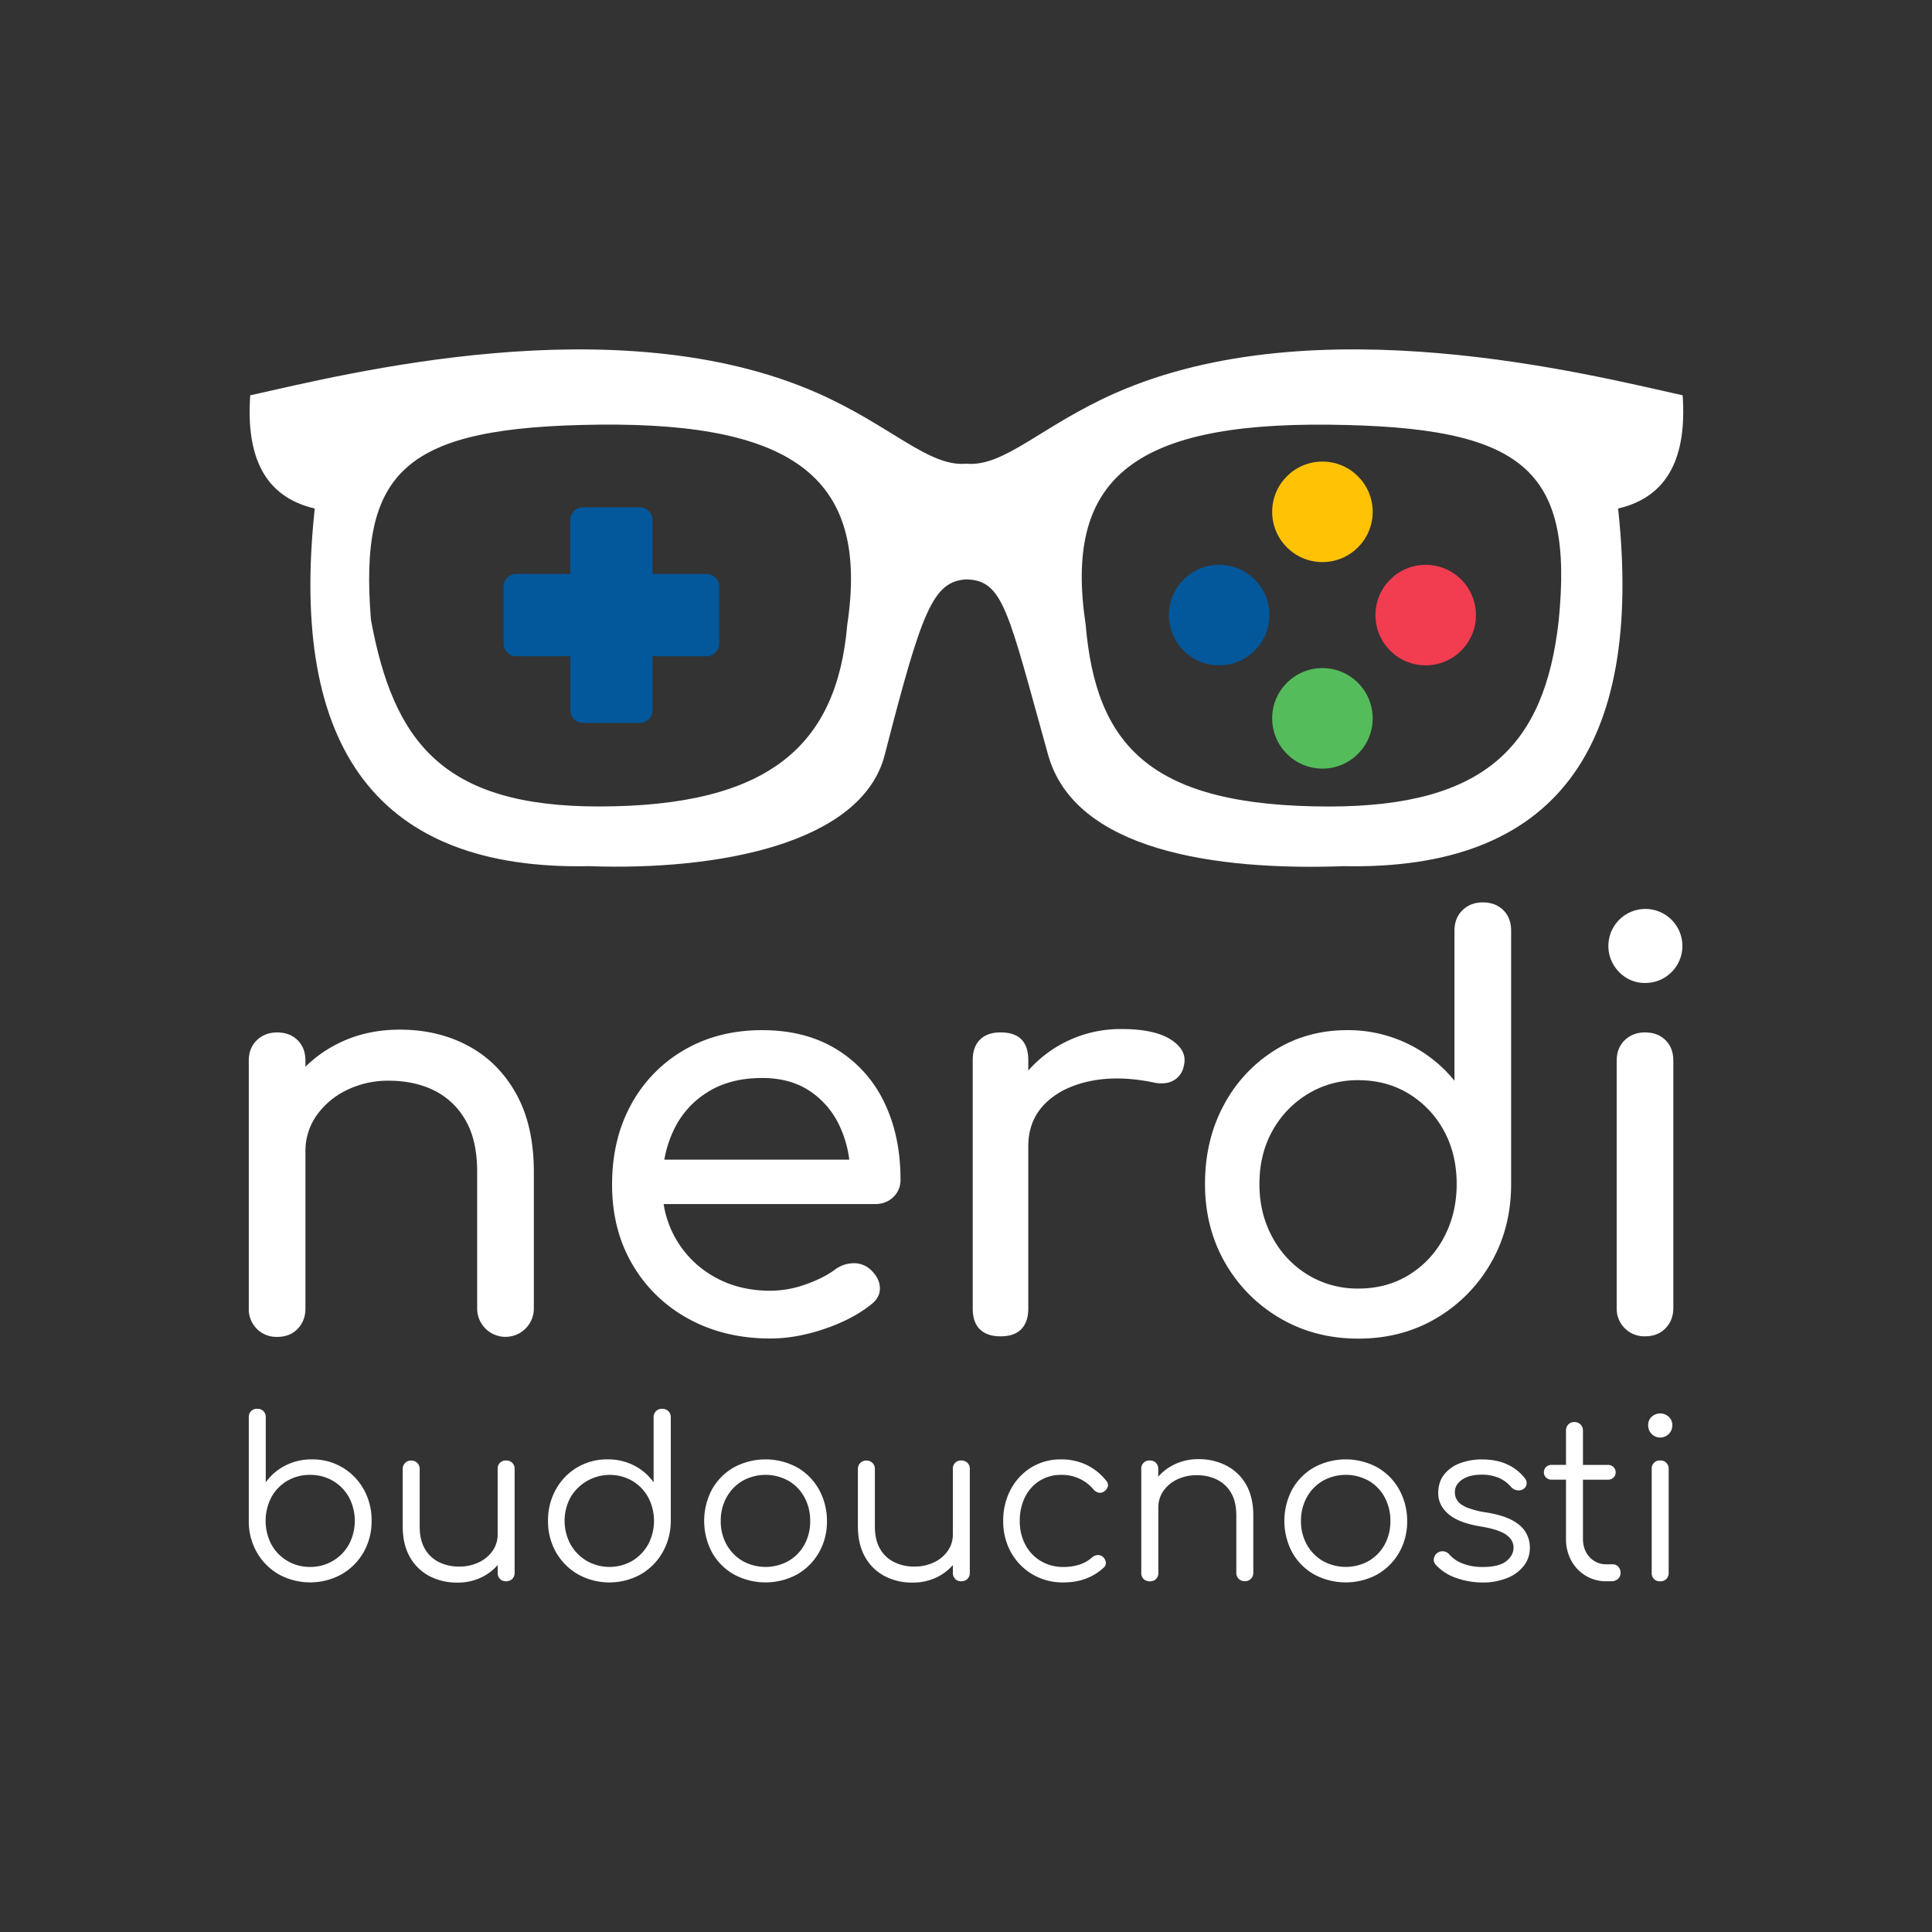 <svg id="Layer_1" data-name="Layer 1" xmlns="http://www.w3.org/2000/svg" viewBox="0 0 1600 1600"><rect x="0" y="0" width="1600" height="1600" fill="#333333" stroke="none"/><defs><style>.cls-1{fill:#fff;}.cls-2{fill:#02589b;}.cls-3{fill:#ffc205;}.cls-4{fill:#f23c50;}.cls-5{fill:#55bc5c;}</style></defs><path class="cls-1" d="M1393.5,327.36c-77.64-17.15-303.5-75.15-469.7-1.89C863.14,352.2,831.55,387,800.36,384c-31.19,3-62.78-31.78-123.43-58.51-166.21-73.26-392.07-15.26-469.7,1.89-3.55,50.29,11.49,84,53.43,93.75-21.45,199.41,52.69,299.72,227,296.19,106.73,3.85,226.09-18.4,245.06-92.22,30.69-119.43,39.88-143.75,67.63-145.27,30.85.75,34.49,26.57,67.64,145.27,22.13,79.28,138.33,96.07,245.06,92.22,174.31,3.53,248.46-96.78,227-296.19C1382,411.38,1397,377.65,1393.5,327.36ZM701.67,517.29c-8.53,100.18-64.77,150.59-205.9,150.59-129.08,0-169.93-53.5-188.58-154.64-9.88-123.43,27.1-159.8,188.58-161.56C661,349.88,719.56,398.56,701.67,517.29Zm589.19-3.37c-11.58,103.87-61,153.91-190,154-148.34,0-193.22-50.41-201.75-150.59-17.89-118.73,36.57-167.41,201.75-165.61C1262.29,353.44,1303.27,388.45,1290.86,513.92Z"/><path class="cls-2" d="M595.57,485.85v47.08A10.56,10.56,0,0,1,585,543.49H540.41v44.59a10.56,10.56,0,0,1-10.56,10.57h-47a10.56,10.56,0,0,1-10.56-10.57V543.49H427.66a10.56,10.56,0,0,1-10.57-10.56V485.85a10.57,10.57,0,0,1,10.57-10.57h44.59V430.69a10.56,10.56,0,0,1,10.56-10.56h47a10.56,10.56,0,0,1,10.56,10.56v44.59H585A10.57,10.57,0,0,1,595.57,485.85Z"/><circle class="cls-3" cx="1095.18" cy="423.87" r="41.62"/><circle class="cls-4" cx="1180.7" cy="509.39" r="41.62"/><circle class="cls-2" cx="1009.66" cy="509.39" r="41.62"/><circle class="cls-5" cx="1095.18" cy="594.91" r="41.62"/><path class="cls-1" d="M388,866.27q-25.08-13.56-56.83-13.57-30.37,0-54.76,13.35a105.11,105.11,0,0,0-23.46,17.37v-4.95q0-10.58-6.45-17t-17-6.44q-10.12,0-16.8,6.44t-6.67,17v205.22a22.81,22.81,0,0,0,23.47,23.47q10.58,0,17-6.67t6.45-16.8V953.93a51.15,51.15,0,0,1,9.2-30.14A65.35,65.35,0,0,1,287,902.85,77.24,77.24,0,0,1,322,895q21.15,0,37.5,8.06a60.82,60.82,0,0,1,26,24.62q9.66,16.56,9.66,42.79v113.19a23.47,23.47,0,1,0,46.94,0V970.5q0-38.19-14.5-64.43T388,866.27Z"/><path class="cls-1" d="M692.83,869q-25.77-15.87-61.66-15.87-36.34,0-64.41,16.33a116.11,116.11,0,0,0-44,45.1q-15.87,28.77-15.87,66.49,0,37.27,16.79,66a119.42,119.42,0,0,0,46.48,45.1q29.67,16.33,67.87,16.34,21.15,0,44.4-7.83t38.88-20.25q7.83-6,7.37-14.26T720.44,1051a20.11,20.11,0,0,0-14-4.84,26.21,26.21,0,0,0-15,5.3q-9.21,6.88-24.15,12.19a87.32,87.32,0,0,1-29.22,5.29q-26.24,0-46.48-11.5a83.71,83.71,0,0,1-42-60.28H724.59q9.2,0,15.18-5.75a19.31,19.31,0,0,0,6-14.5q0-36.35-13.57-64.19A103.52,103.52,0,0,0,692.83,869ZM586.31,904.24q18.63-11.5,44.86-11.5,23,0,39.12,10.58a69.94,69.94,0,0,1,24.85,28.76,93.42,93.42,0,0,1,8.21,28.29H550.16A95.07,95.07,0,0,1,558,935.76,74.1,74.1,0,0,1,586.31,904.24Z"/><path class="cls-1" d="M970.07,861.21q-13.58-9-41.19-9a101.85,101.85,0,0,0-77.3,34.35V878q0-11.5-5.75-17.26T828.57,855q-11,0-17,6t-6,17v205.68q0,11.5,6,17.26t17,5.75q11.5,0,17.26-6t5.75-17V949.33q0-21.17,13.57-35t37.05-18.87q23.46-5.06,52.91.93a27.53,27.53,0,0,0,11,.46,18.28,18.28,0,0,0,9-4.38,17.68,17.68,0,0,0,5.29-9.89Q983.63,870.19,970.07,861.21Z"/><path class="cls-1" d="M1228,747.33q-10.12,0-16.79,6.44t-6.68,17V895a113.26,113.26,0,0,0-88.81-41.87q-33.59,0-60.27,16.79a119.47,119.47,0,0,0-42.11,45.56q-15.42,28.77-15.41,65.11T1014.7,1046a124.16,124.16,0,0,0,45.56,45.79q28.76,16.8,64.65,16.8t64.42-16.8a124.83,124.83,0,0,0,45.33-45.79q16.78-29,16.79-65.34V770.79q0-10.57-6.44-17T1228,747.33Zm-32.21,277.47a79.8,79.8,0,0,1-29,31.06q-18.4,11.28-41.87,11.27a78.88,78.88,0,0,1-41.65-11.27,80.93,80.93,0,0,1-29.45-31.06Q1043,1005,1043,980.62q0-24.86,10.81-44.18a81.85,81.85,0,0,1,29.45-30.59,78.88,78.88,0,0,1,41.65-11.28q23.46,0,41.87,11.28a80.67,80.67,0,0,1,29,30.59q10.59,19.34,10.58,44.18Q1206.35,1005,1195.77,1024.8Z"/><path class="cls-1" d="M1362.34,855q-10.12,0-16.79,6.44t-6.68,17v204.76a22.82,22.82,0,0,0,23.47,23.47q10.58,0,17-6.67t6.44-16.8V878.47q0-10.58-6.44-17T1362.34,855Z"/><path class="cls-1" d="M1362.34,814.05a30.65,30.65,0,1,0-21.4-9A29.23,29.23,0,0,0,1362.34,814.05Z"/><path class="cls-1" d="M283.56,1215.27a48.33,48.33,0,0,0-25.25-6.67,47.16,47.16,0,0,0-22.22,5.21,44.05,44.05,0,0,0-16,13.81v-53.77a7.07,7.07,0,0,0-1.92-5.22,6.81,6.81,0,0,0-5-1.92,6.63,6.63,0,0,0-7.14,7.14v86.33a51.35,51.35,0,0,0,6.86,25.7,48.92,48.92,0,0,0,18.11,18,54,54,0,0,0,51.85-.1,49.1,49.1,0,0,0,18.2-18.19,51.27,51.27,0,0,0,6.68-26.16,51.94,51.94,0,0,0-6.5-26A48.65,48.65,0,0,0,283.56,1215.27ZM289,1279a36.27,36.27,0,0,1-32.28,18.66,36,36,0,0,1-32-18.66,42.42,42.42,0,0,1,0-39,35,35,0,0,1,13.17-13.63,36.52,36.52,0,0,1,18.84-4.93,36.89,36.89,0,0,1,19,4.93A35.59,35.59,0,0,1,289,1240a41.73,41.73,0,0,1,0,39Z"/><path class="cls-1" d="M419.09,1209.51a6.6,6.6,0,0,0-6.95,7v54.14a23.45,23.45,0,0,1-4.21,13.72,28.74,28.74,0,0,1-11.43,9.51,36.72,36.72,0,0,1-16.19,3.48,37.22,37.22,0,0,1-16.73-3.66,27.36,27.36,0,0,1-11.71-11q-4.31-7.31-4.3-18.65v-47.56a6.74,6.74,0,0,0-2-4.94,7,7,0,0,0-5.12-2,6.86,6.86,0,0,0-6.95,7V1264q0,15,5.94,25.42a39.65,39.65,0,0,0,16.19,15.83,49,49,0,0,0,23.23,5.39,44.89,44.89,0,0,0,21.58-5.21,41.45,41.45,0,0,0,11.71-9.33v6.31a7.07,7.07,0,0,0,1.92,5.22,6.82,6.82,0,0,0,5,1.91,7.15,7.15,0,0,0,5.12-1.91,6.89,6.89,0,0,0,2-5.22v-86a6.61,6.61,0,0,0-2-5A7.08,7.08,0,0,0,419.09,1209.51Z"/><path class="cls-1" d="M548.41,1166.71a7.1,7.1,0,0,0-5.12,1.92,6.86,6.86,0,0,0-2,5.22v53.77a44.25,44.25,0,0,0-15.91-13.81,46.63,46.63,0,0,0-22.13-5.21,48,48,0,0,0-42.9,24.88,52,52,0,0,0-6.49,26,51.27,51.27,0,0,0,6.68,26.16,49.17,49.17,0,0,0,18.2,18.19,53.65,53.65,0,0,0,51.67.1,48.92,48.92,0,0,0,18.11-18,52.85,52.85,0,0,0,7-25.7v-86.33a6.89,6.89,0,0,0-2-5.22A7.12,7.12,0,0,0,548.41,1166.71ZM536.79,1279a36.64,36.64,0,0,1-13.17,13.62,37.9,37.9,0,0,1-37.77,0A37.11,37.11,0,0,1,472.5,1279a41.06,41.06,0,0,1,0-39,37.7,37.7,0,0,1,51.12-13.63A35.8,35.8,0,0,1,536.79,1240a41.73,41.73,0,0,1,0,39Z"/><path class="cls-1" d="M660.07,1215.18a55.09,55.09,0,0,0-52.22,0,47.87,47.87,0,0,0-18.11,18.11,55.65,55.65,0,0,0,0,52.5,47.87,47.87,0,0,0,18.11,18.11,55.09,55.09,0,0,0,52.22,0,48.72,48.72,0,0,0,18.11-18.11,51.27,51.27,0,0,0,6.67-26.16,53.47,53.47,0,0,0-6.76-26.34A48.06,48.06,0,0,0,660.07,1215.18Zm6.13,64A35.18,35.18,0,0,1,653,1292.74a39.1,39.1,0,0,1-38,0,35.84,35.84,0,0,1-13.26-13.54,39.17,39.17,0,0,1-4.84-19.57,39.65,39.65,0,0,1,4.84-19.66A35.59,35.59,0,0,1,615,1226.34a39.17,39.17,0,0,1,38,0A35,35,0,0,1,666.2,1240a40.25,40.25,0,0,1,4.75,19.66A39.76,39.76,0,0,1,666.2,1279.2Z"/><path class="cls-1" d="M796.06,1209.51a6.6,6.6,0,0,0-6.95,7v54.14a23.38,23.38,0,0,1-4.21,13.72,28.74,28.74,0,0,1-11.43,9.51,36.69,36.69,0,0,1-16.19,3.48,37.22,37.22,0,0,1-16.73-3.66,27.36,27.36,0,0,1-11.71-11q-4.3-7.31-4.3-18.65v-47.56a6.74,6.74,0,0,0-2-4.94,6.94,6.94,0,0,0-5.12-2,6.86,6.86,0,0,0-6.95,7V1264q0,15,5.94,25.42a39.71,39.71,0,0,0,16.19,15.83,49,49,0,0,0,23.23,5.39,44.89,44.89,0,0,0,21.58-5.21,41.45,41.45,0,0,0,11.71-9.33v6.31a7.07,7.07,0,0,0,1.92,5.22,6.84,6.84,0,0,0,5,1.91,7.15,7.15,0,0,0,5.12-1.91,6.89,6.89,0,0,0,2-5.22v-86a6.61,6.61,0,0,0-2-5A7.08,7.08,0,0,0,796.06,1209.51Z"/><path class="cls-1" d="M899.5,1213a48.13,48.13,0,0,0-20.58-4.39,46.4,46.4,0,0,0-24.88,6.67,47.59,47.59,0,0,0-17,18.21,54.19,54.19,0,0,0-6.22,26.15,52.1,52.1,0,0,0,6.49,26,48.43,48.43,0,0,0,17.75,18.19,49.29,49.29,0,0,0,25.7,6.68q19.93,0,33.29-12.26a5,5,0,0,0,1.74-4.39,7.24,7.24,0,0,0-2.47-4.57,6.07,6.07,0,0,0-4.39-1.46,8.08,8.08,0,0,0-4.58,2,29.31,29.31,0,0,1-10.51,5.94,42.43,42.43,0,0,1-13.08,1.93,35.91,35.91,0,0,1-18.84-4.94,34.19,34.19,0,0,1-12.8-13.54,40.91,40.91,0,0,1-4.58-19.57,43.52,43.52,0,0,1,4.3-19.75,33.31,33.31,0,0,1,12.07-13.54,32.89,32.89,0,0,1,18-4.93,34,34,0,0,1,26.7,12.07,7.26,7.26,0,0,0,4.3,2.64,5.54,5.54,0,0,0,4.48-1,7.2,7.2,0,0,0,3.11-4.3,5,5,0,0,0-1.46-4.66A46.6,46.6,0,0,0,899.5,1213Z"/><path class="cls-1" d="M1015.73,1213.81a49.16,49.16,0,0,0-23.23-5.39,44.75,44.75,0,0,0-21.58,5.21,42,42,0,0,0-11.71,9.27v-6.26a7,7,0,0,0-1.92-5.2,6.77,6.77,0,0,0-5-1.93,6.64,6.64,0,0,0-7.13,7.13v86a6.83,6.83,0,0,0,1.92,5,7.08,7.08,0,0,0,5.21,1.91,6.58,6.58,0,0,0,7-7v-54.14a23.4,23.4,0,0,1,4.21-13.72,28.83,28.83,0,0,1,11.43-9.51,37,37,0,0,1,16.19-3.47,37.35,37.35,0,0,1,16.73,3.65,27.54,27.54,0,0,1,11.71,11q4.29,7.32,4.3,18.66v47.55a6.72,6.72,0,0,0,2,4.94,6.9,6.9,0,0,0,5.12,2,6.86,6.86,0,0,0,6.95-7v-47.55q0-15-5.94-25.43A39.62,39.62,0,0,0,1015.73,1213.81Z"/><path class="cls-1" d="M1140.57,1215.18a55.09,55.09,0,0,0-52.22,0,47.87,47.87,0,0,0-18.11,18.11,55.58,55.58,0,0,0,0,52.5,47.87,47.87,0,0,0,18.11,18.11,55.09,55.09,0,0,0,52.22,0,48.8,48.8,0,0,0,18.11-18.11,51.27,51.27,0,0,0,6.67-26.16,53.58,53.58,0,0,0-6.76-26.34A48.06,48.06,0,0,0,1140.57,1215.18Zm6.12,64a35.23,35.23,0,0,1-13.16,13.54,39.1,39.1,0,0,1-38,0,35.84,35.84,0,0,1-13.26-13.54,39.18,39.18,0,0,1-4.85-19.57,39.65,39.65,0,0,1,4.85-19.66,35.59,35.59,0,0,1,13.26-13.63,39.17,39.17,0,0,1,38,0,35,35,0,0,1,13.16,13.63,40.25,40.25,0,0,1,4.76,19.66A39.77,39.77,0,0,1,1146.69,1279.2Z"/><path class="cls-1" d="M1252.32,1259q-8-4.29-21.67-6.49a70.85,70.85,0,0,1-15.64-4q-5.58-2.37-7.87-5.48a12.05,12.05,0,0,1-2.28-7.32q0-6.21,6-10.33t16.1-4.12a36.41,36.41,0,0,1,13.9,2.47,28,28,0,0,1,10.61,7.77,8.17,8.17,0,0,0,4.85,2.66,7.32,7.32,0,0,0,5-.83,5.9,5.9,0,0,0,2.93-4.21,6.4,6.4,0,0,0-1.46-4.93,38.59,38.59,0,0,0-14.36-11.34q-8.88-4.21-21.12-4.21a50.93,50.93,0,0,0-18.11,3.11,29.84,29.84,0,0,0-13.17,9.32c-3.3,4.16-4.94,9.33-4.94,15.55q0,10.07,8.59,17.38t27.08,10.24q14.26,2.38,20.48,6.68t6.22,10.88q-.18,6.59-6.22,11.25t-19.57,4.67a44.7,44.7,0,0,1-16-2.75,28,28,0,0,1-11.62-7.87,7.3,7.3,0,0,0-9.88-.91,7.41,7.41,0,0,0-2.74,4.76,5.88,5.88,0,0,0,1.65,4.94,40.23,40.23,0,0,0,17.19,11,65.19,65.19,0,0,0,21.4,3.66,53.18,53.18,0,0,0,20.4-3.66,33.1,33.1,0,0,0,13.9-10.15,24,24,0,0,0,5-15.09,24.27,24.27,0,0,0-3.39-12.53Q1260.27,1263.29,1252.32,1259Z"/><path class="cls-1" d="M1335.46,1295.48h-4.94a18.32,18.32,0,0,1-14.09-5.94q-5.49-5.94-5.49-15.27v-48.85h20.67a6.34,6.34,0,0,0,4.57-1.73,5.7,5.7,0,0,0,1.84-4.3,5.91,5.91,0,0,0-1.84-4.48,6.35,6.35,0,0,0-4.57-1.74h-20.67v-28.35a6.89,6.89,0,0,0-7.13-7.14,6.65,6.65,0,0,0-5,2,7.12,7.12,0,0,0-1.92,5.12v28.35H1285a6.37,6.37,0,0,0-4.57,1.74,5.9,5.9,0,0,0-1.83,4.48,5.69,5.69,0,0,0,1.83,4.3,6.36,6.36,0,0,0,4.57,1.73h11.89v48.85a37,37,0,0,0,4.39,18.19,32.46,32.46,0,0,0,29.27,17.1h3.84a8.1,8.1,0,0,0,5.49-1.91,6.39,6.39,0,0,0,2.19-5,7.34,7.34,0,0,0-1.83-5.12A6.17,6.17,0,0,0,1335.46,1295.48Z"/><path class="cls-1" d="M1381.82,1173.2a10.14,10.14,0,0,0-6.86-2.65,10.37,10.37,0,0,0-7,2.65,9.14,9.14,0,0,0-3,7.23,9.72,9.72,0,0,0,2.93,7.14,9.53,9.53,0,0,0,7,2.92,10,10,0,0,0,10.06-10.06A9.14,9.14,0,0,0,1381.82,1173.2Z"/><path class="cls-1" d="M1375,1209.51a6.64,6.64,0,0,0-7.13,7.13v85.79a6.61,6.61,0,0,0,7.13,7.13,6.84,6.84,0,0,0,5-1.91,7.07,7.07,0,0,0,1.92-5.22v-85.79a7,7,0,0,0-1.92-5.2A6.77,6.77,0,0,0,1375,1209.51Z"/></svg>